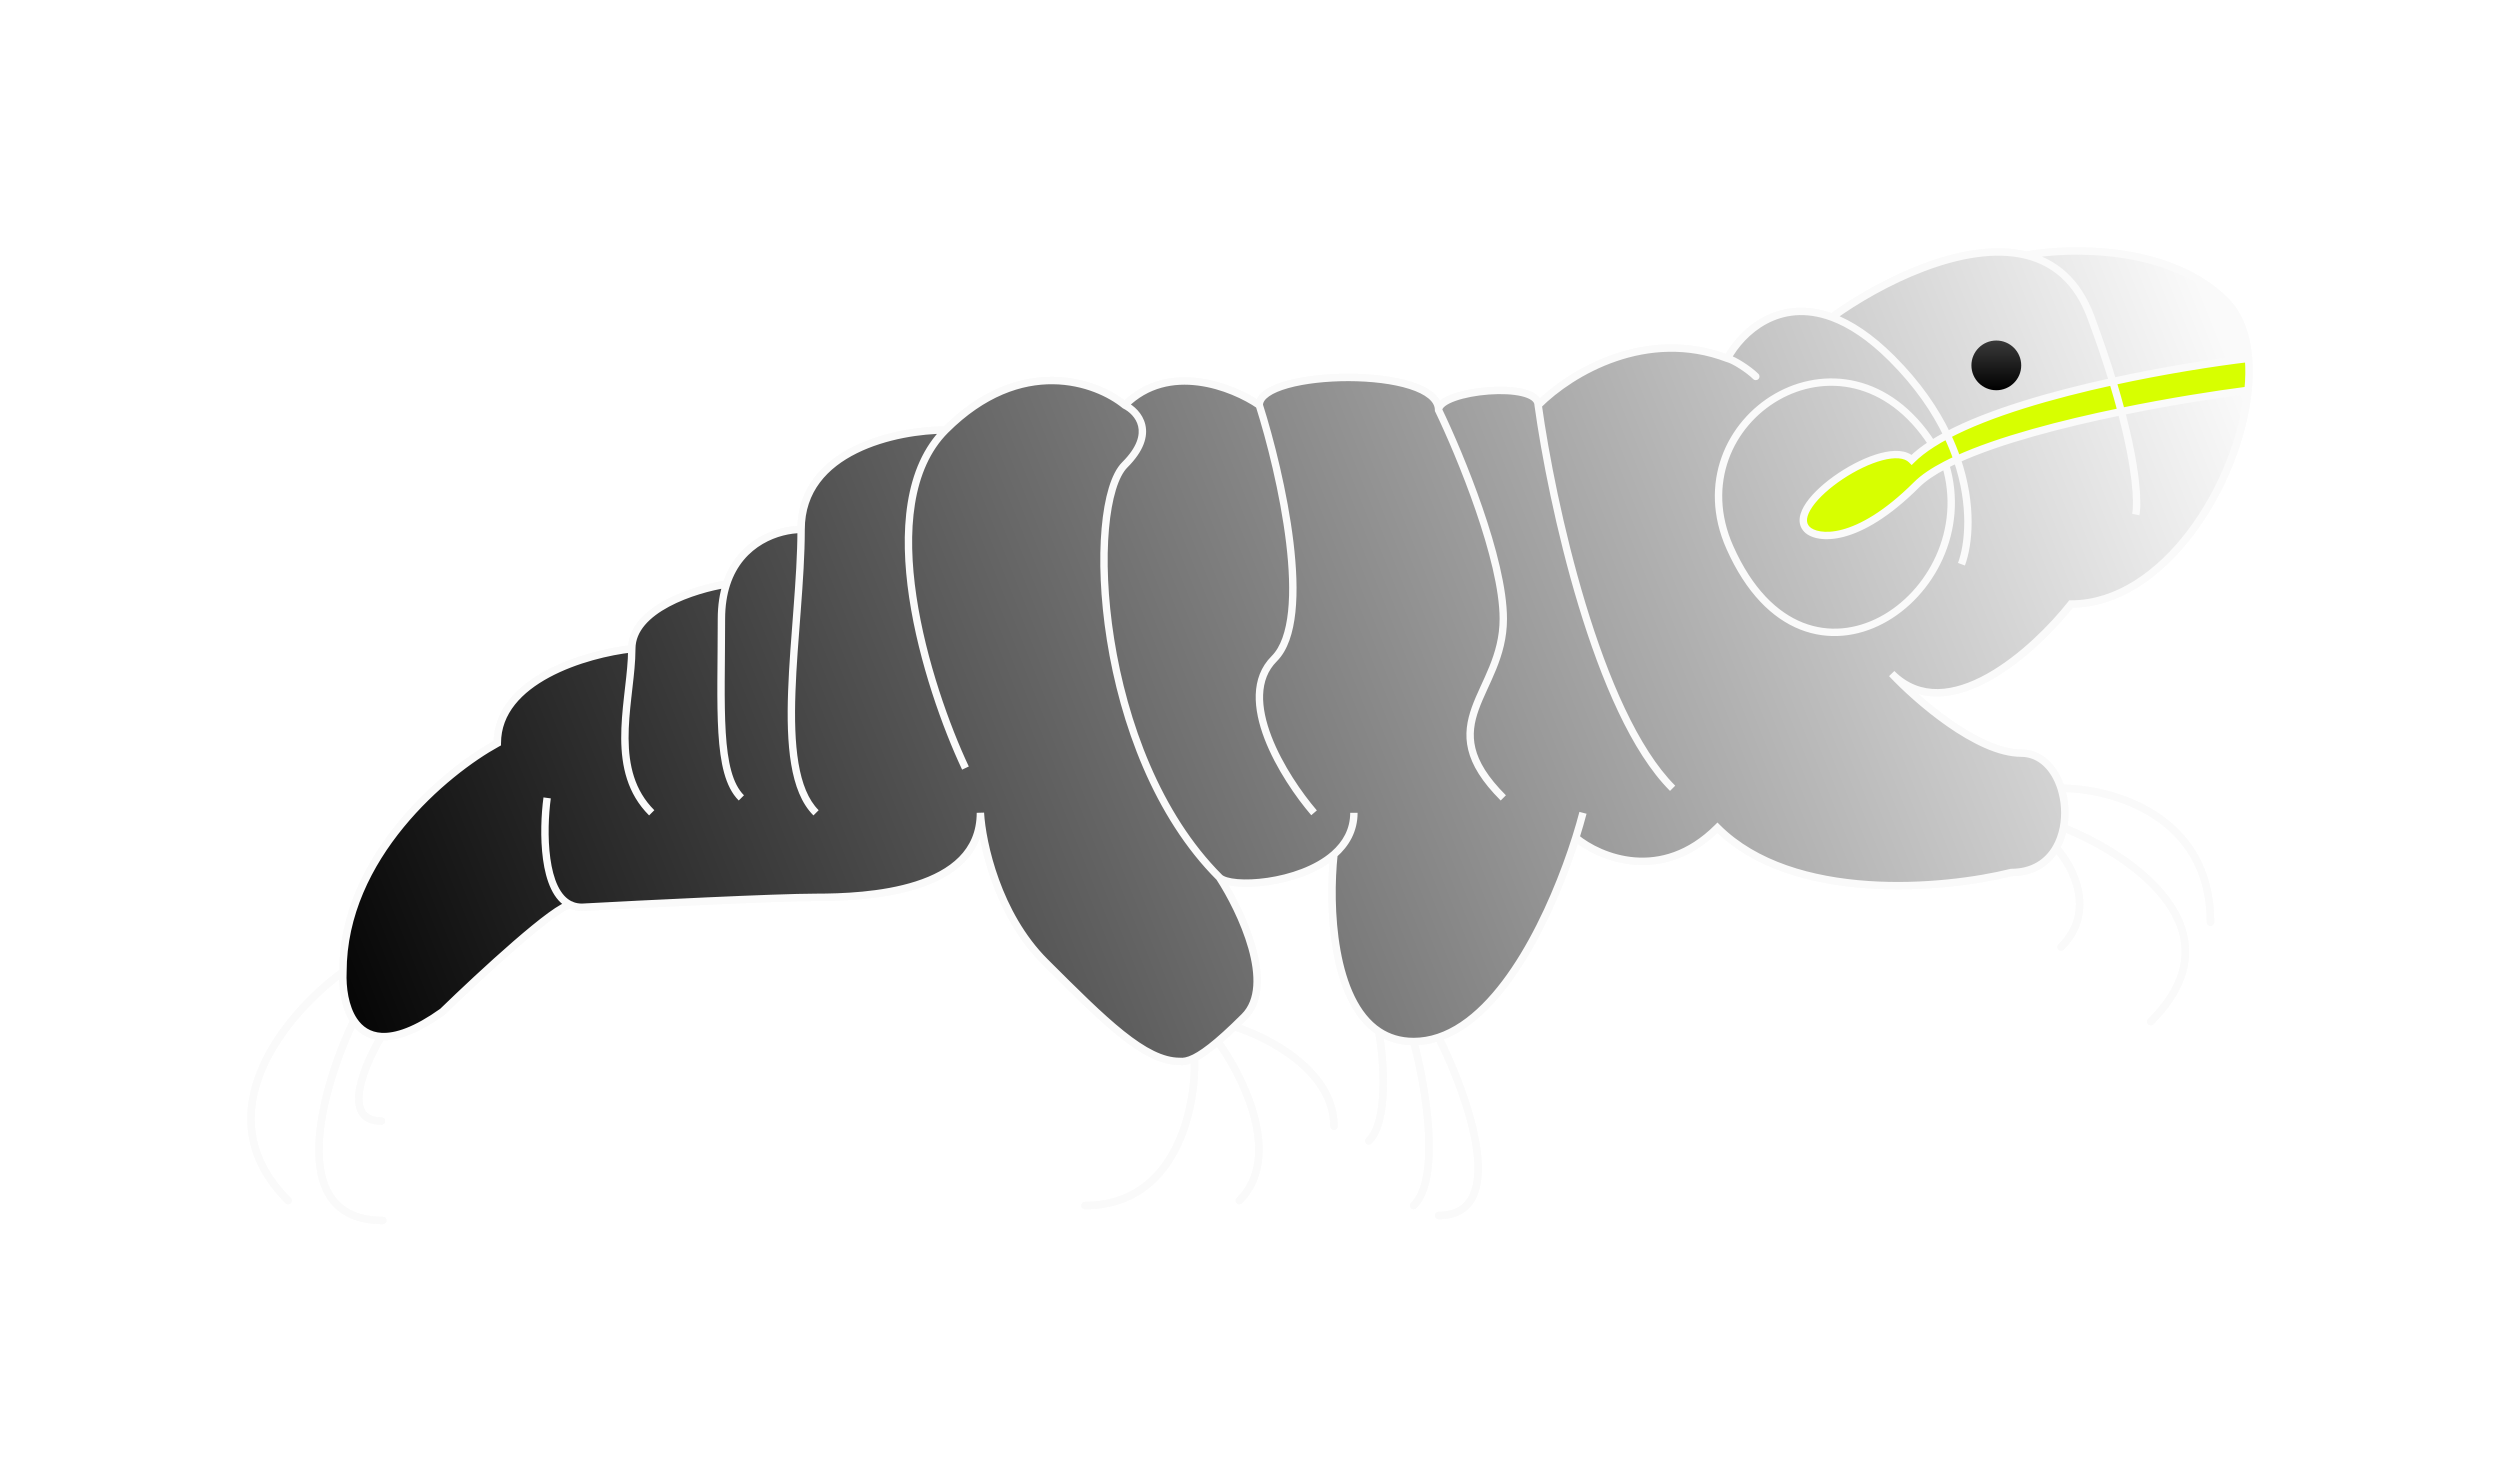 <svg width="1016" height="598" viewBox="0 0 1016 598" fill="none" xmlns="http://www.w3.org/2000/svg">
<g filter="url(#filter0_bf_172_142)">
<path d="M778.925 196.982C781.723 194.189 785.745 191.502 790.691 188.934C792.168 188.167 793.728 187.411 795.362 186.666C794.267 183.463 792.938 180.173 791.339 176.822C789.144 177.985 787.086 179.176 785.182 180.397C781.94 182.475 779.148 184.636 776.901 186.88C772.377 182.364 761.381 185.52 751.508 191.294C755.815 198.615 758.62 205.495 760.29 211.835C765.787 208.631 772.03 203.865 778.925 196.982Z" fill="#D7FF00"/>
<path fill-rule="evenodd" clip-rule="evenodd" d="M702.017 145.655C669.311 133.217 638.738 151.051 625.109 164.657C625.109 154.554 584.631 158.595 584.631 166.676C584.631 148.493 511.771 150.111 511.771 164.657C500.977 157.249 474.936 146.878 457.126 164.657C445.657 155.228 415.028 144.048 384.265 174.758C364.701 174.758 325.573 182.839 325.573 215.166C316.799 215.166 300.896 219.971 295.248 237.39C282.419 239.41 256.761 247.492 256.761 263.655C238.545 265.675 202.115 276.181 202.115 302.042C181.201 313.491 139.374 348.107 139.374 394.98C139.098 401.336 140.138 409.278 143.81 414.761C146.25 418.404 149.852 420.962 155.002 421.246C160.991 421.575 169.072 418.831 179.853 411.144C195.372 396.067 226.511 367.282 231.919 367.766C232.101 367.848 232.286 367.925 232.474 367.997C233.694 368.464 235.04 368.715 236.522 368.715C261.483 367.368 315.453 364.675 331.644 364.675C351.883 364.675 398.433 362.654 398.433 330.328C399.108 342.45 405.314 371.544 424.744 390.94C449.03 415.184 465.221 431.347 479.389 431.347C480.954 431.51 482.822 431.245 485.46 429.924C487.851 428.727 490.874 426.663 494.878 423.266C496.854 421.589 499.069 419.587 501.565 417.205C502.865 415.964 504.241 414.62 505.699 413.164C518.652 400.233 504.35 370.062 495.579 356.593C500.089 361.095 528.043 359.578 542.129 347.242C539.894 368.236 541.362 406.623 560.344 419.175C564.275 421.774 568.956 423.266 574.512 423.266C577.987 423.266 581.362 422.676 584.631 421.583C611.526 412.588 631.232 369.515 640.401 340.43C650.145 348.511 675.302 359.017 697.969 336.389C728.732 367.099 790.394 361.307 817.379 354.573C826.26 354.573 832.196 350.423 835.594 344.551C837.026 342.076 838.007 339.295 838.567 336.389C839.588 331.092 839.211 325.383 837.618 320.363C835.073 312.342 829.425 306.083 821.427 306.083C803.616 306.083 778.925 284.532 768.805 273.757C791.473 296.385 826.824 264.328 841.666 245.471C879.396 245.471 909.842 196.652 913.608 158.595C914.053 154.098 914.125 149.752 913.793 145.655C913.016 136.064 910.024 127.835 904.406 122.226C881.739 99.598 840.991 100.458 823.45 103.716C798.108 97.438 763.64 115.084 744.519 128.909C722.872 120.93 707.854 134.898 702.017 145.655ZM734.399 215.166C737.298 218.059 746.423 219.917 760.29 211.835C765.787 208.631 772.03 203.865 778.925 196.982C781.723 194.189 785.745 191.502 790.691 188.934C792.168 188.167 793.728 187.411 795.362 186.666C812.507 178.846 837.84 172.238 862.105 167.251C861.1 163.445 859.946 159.378 858.628 155.044C834.011 160.415 808.515 167.726 791.339 176.822C789.144 177.985 787.086 179.176 785.182 180.397C781.94 182.475 779.148 184.636 776.901 186.88C772.377 182.364 761.381 185.52 751.508 191.294C739.297 198.435 728.804 209.58 734.399 215.166Z" fill="url(#paint0_linear_172_142)"/>
<path d="M791.339 176.822C792.938 180.173 794.267 183.463 795.362 186.666C812.507 178.846 837.84 172.238 862.105 167.251C861.1 163.445 859.946 159.378 858.628 155.044C834.011 160.415 808.515 167.726 791.339 176.822Z" fill="#D7FF00"/>
<path d="M625.109 164.657H623.609V164.76L623.623 164.862L625.109 164.657ZM730.351 164.657L729.292 165.719L729.292 165.719L730.351 164.657ZM702.017 145.655L701.484 147.057L701.484 147.057L702.017 145.655ZM768.805 145.655L767.746 146.716L768.805 145.655ZM744.519 128.909L744 130.316L744.519 128.909ZM849.761 128.909L848.355 129.43L849.761 128.909ZM823.45 103.716L823.09 105.172L823.45 103.716ZM904.406 122.226L905.466 121.165L904.406 122.226ZM841.666 245.471V243.971H840.937L840.487 244.544L841.666 245.471ZM768.805 273.757L769.865 272.695L767.712 274.784L768.805 273.757ZM817.379 354.573V353.073H817.194L817.016 353.117L817.379 354.573ZM837.618 320.363L836.188 320.817L837.618 320.363ZM896.835 374.777C896.835 375.605 897.506 376.277 898.335 376.277C899.163 376.277 899.835 375.605 899.835 374.777H896.835ZM838.567 336.389L837.094 336.105L837.094 336.105L838.567 336.389ZM872.988 414.123C872.402 414.708 872.401 415.658 872.986 416.244C873.571 416.83 874.521 416.831 875.108 416.246L872.988 414.123ZM835.594 344.551L834.296 343.8L834.296 343.8L835.594 344.551ZM836.558 383.817C835.972 384.402 835.971 385.352 836.556 385.938C837.141 386.525 838.091 386.525 838.677 385.94L836.558 383.817ZM697.969 336.389L699.029 335.328L697.969 334.27L696.909 335.328L697.969 336.389ZM584.631 166.676H583.131V167.019L583.28 167.328L584.631 166.676ZM457.126 164.657L456.173 165.816L456.304 165.923L456.456 165.999L457.126 164.657ZM457.126 188.901L458.186 189.962L457.126 188.901ZM295.248 237.39L296.675 237.853L296.675 237.853L295.248 237.39ZM256.643 267.696L258.14 267.777L256.643 267.696ZM202.115 302.042L202.835 303.358L203.615 302.931V302.042H202.115ZM139.374 394.98L140.873 395.046L140.874 395.013V394.98H139.374ZM116.052 488.98C116.638 489.565 117.588 489.564 118.173 488.978C118.758 488.392 118.758 487.442 118.171 486.857L116.052 488.98ZM179.853 411.144L180.723 412.365L180.816 412.299L180.898 412.219L179.853 411.144ZM143.81 414.761L145.057 413.926L145.057 413.926L143.81 414.761ZM155.566 497.5C156.394 497.5 157.066 496.828 157.066 496C157.066 495.172 156.394 494.5 155.566 494.5V497.5ZM155.002 421.246L155.085 419.748L155.002 421.246ZM155.002 457.092C155.83 457.092 156.502 456.421 156.502 455.592C156.502 454.764 155.83 454.092 155.002 454.092V457.092ZM236.522 368.715V370.215H236.562L236.602 370.213L236.522 368.715ZM398.433 330.328L399.931 330.245L396.933 330.328H398.433ZM424.744 390.94L423.684 392.001L423.684 392.001L424.744 390.94ZM479.389 431.347L479.544 429.856L479.466 429.847H479.389V431.347ZM505.699 413.164L506.759 414.226L506.759 414.226L505.699 413.164ZM440.935 488.439C440.106 488.439 439.435 489.11 439.435 489.939C439.435 490.767 440.106 491.439 440.935 491.439V488.439ZM502.616 486.857C502.029 487.442 502.028 488.392 502.614 488.978C503.199 489.564 504.149 489.565 504.735 488.98L502.616 486.857ZM540.629 457.699C540.629 458.527 541.301 459.199 542.129 459.199C542.958 459.199 543.629 458.527 543.629 457.699H540.629ZM584.631 492.48C583.803 492.48 583.131 493.151 583.131 493.98C583.131 494.808 583.803 495.48 584.631 495.48V492.48ZM573.452 488.877C572.866 489.463 572.865 490.412 573.45 490.999C574.035 491.585 574.985 491.586 575.571 491L573.452 488.877ZM560.344 419.175L561.172 417.924L560.344 419.175ZM555.237 462.612C554.651 463.197 554.65 464.147 555.235 464.733C555.82 465.32 556.77 465.321 557.356 464.735L555.237 462.612ZM776.901 186.88L775.841 187.942L776.901 189L777.961 187.942L776.901 186.88ZM778.925 196.982L779.984 198.044L779.984 198.044L778.925 196.982ZM734.399 215.166L733.339 216.227L734.399 215.166ZM703.019 222.5L701.648 223.11L701.648 223.11L703.019 222.5ZM626.169 165.719C639.6 152.311 669.571 134.921 701.484 147.057L702.55 144.253C669.052 131.514 637.876 149.792 624.049 163.595L626.169 165.719ZM701.484 147.057C710.653 150.543 720.039 156.482 729.292 165.719L731.411 163.595C721.89 154.091 712.153 147.904 702.55 144.253L701.484 147.057ZM703.335 146.37C706.143 141.196 711.164 135.253 718.046 131.579C724.876 127.931 733.597 126.482 744 130.316L745.037 127.501C733.793 123.357 724.182 124.901 716.633 128.932C709.134 132.936 703.728 139.357 700.699 144.939L703.335 146.37ZM744 130.316C751.11 132.937 759.061 138.047 767.746 146.716L769.865 144.593C760.959 135.702 752.652 130.308 745.037 127.501L744 130.316ZM745.397 130.124C754.872 123.274 768.153 115.477 782.182 110.177C796.247 104.864 810.854 102.141 823.09 105.172L823.811 102.26C810.704 99.013 795.407 101.974 781.122 107.371C766.8 112.781 753.287 120.719 743.64 127.693L745.397 130.124ZM823.09 105.172C833.898 107.85 843.02 115.055 848.355 129.43L851.167 128.387C845.506 113.132 835.635 105.189 823.811 102.26L823.09 105.172ZM823.724 105.191C832.35 103.589 846.756 102.568 861.79 104.748C876.839 106.931 892.332 112.292 903.346 123.288L905.466 121.165C893.813 109.532 877.598 104.009 862.221 101.779C846.83 99.547 832.092 100.585 823.177 102.241L823.724 105.191ZM840.487 244.544C833.136 253.884 820.731 266.449 807.44 273.861C800.798 277.565 794.037 279.924 787.639 280.036C781.297 280.147 775.234 278.055 769.865 272.695L767.746 274.819C773.711 280.773 780.567 283.16 787.692 283.035C794.761 282.911 802.016 280.32 808.901 276.481C822.662 268.808 835.353 255.916 842.844 246.399L840.487 244.544ZM767.712 274.784C772.83 280.233 781.61 288.387 791.374 295.192C801.068 301.947 812.025 307.583 821.427 307.583V304.583C813.018 304.583 802.724 299.444 793.09 292.73C783.525 286.065 774.9 278.056 769.899 272.73L767.712 274.784ZM821.427 307.583C828.493 307.583 833.741 313.105 836.188 320.817L839.047 319.909C836.404 311.58 830.357 304.583 821.427 304.583V307.583ZM837.621 321.863C847.531 321.841 862.406 324.489 874.753 332.448C887.018 340.355 896.835 353.517 896.835 374.777H899.835C899.835 352.396 889.412 338.328 876.378 329.927C863.427 321.578 847.944 318.84 837.614 318.863L837.621 321.863ZM836.188 320.817C837.707 325.603 838.067 331.059 837.094 336.105L840.04 336.673C841.11 331.125 840.714 325.162 839.047 319.909L836.188 320.817ZM838.017 337.785C851.578 343.128 869.455 353.401 879.319 366.777C884.228 373.434 887.088 380.768 886.563 388.604C886.038 396.434 882.117 405.009 872.988 414.123L875.108 416.246C884.598 406.772 888.97 397.551 889.556 388.805C890.142 380.065 886.931 372.044 881.733 364.997C871.383 350.962 852.9 340.425 839.117 334.994L838.017 337.785ZM837.094 336.105C836.562 338.868 835.633 341.488 834.296 343.8L836.892 345.303C838.419 342.664 839.453 339.721 840.04 336.673L837.094 336.105ZM834.296 343.8C831.157 349.223 825.707 353.073 817.379 353.073V356.073C826.812 356.073 833.235 351.622 836.892 345.303L834.296 343.8ZM834.487 345.563C837.725 349.106 841.712 355.314 843.13 362.325C844.531 369.257 843.431 376.956 836.558 383.817L838.677 385.94C846.376 378.255 847.637 369.48 846.07 361.731C844.52 354.06 840.209 347.378 836.701 343.539L834.487 345.563ZM817.016 353.117C803.651 356.453 781.647 359.563 759.193 358.026C736.703 356.487 714.034 350.306 699.029 335.328L696.909 337.451C712.668 353.182 736.21 359.46 758.988 361.019C781.802 362.58 804.122 359.427 817.742 356.028L817.016 353.117ZM623.623 164.862C626.33 184.479 632.316 215.806 641.484 246.093C650.627 276.298 663.023 305.78 678.694 321.425L680.814 319.301C665.722 304.236 653.495 275.418 644.355 245.224C635.24 215.112 629.285 183.941 626.595 164.452L623.623 164.862ZM626.609 164.657C626.609 162.81 625.655 161.363 624.277 160.317C622.937 159.299 621.13 158.597 619.136 158.116C615.132 157.149 609.9 156.967 604.758 157.352C599.608 157.737 594.408 158.703 590.451 160.118C588.48 160.823 586.732 161.669 585.447 162.672C584.186 163.657 583.131 164.991 583.131 166.676H586.131C586.131 166.341 586.341 165.781 587.294 165.037C588.222 164.312 589.636 163.596 591.461 162.943C595.094 161.643 600.013 160.715 604.982 160.343C609.959 159.971 614.847 160.167 618.433 161.032C620.233 161.466 621.589 162.043 622.463 162.706C623.299 163.341 623.609 163.978 623.609 164.657H626.609ZM583.28 167.328C587.643 176.374 594.197 191.472 599.657 207.321C605.133 223.216 609.442 239.68 609.442 251.533H612.442C612.442 239.142 607.98 222.27 602.494 206.343C596.991 190.37 590.389 175.162 585.982 166.025L583.28 167.328ZM609.442 251.533C609.442 258.847 607.613 265.087 605.282 270.859C604.112 273.756 602.825 276.511 601.573 279.25C600.328 281.972 599.118 284.676 598.145 287.394C596.192 292.854 595.16 298.473 596.677 304.732C598.187 310.965 602.178 317.638 609.882 325.328L612.002 323.205C604.526 315.743 600.928 309.536 599.592 304.025C598.263 298.54 599.128 293.552 600.97 288.405C601.895 285.82 603.056 283.22 604.301 280.497C605.539 277.79 606.862 274.958 608.063 271.983C610.475 266.012 612.442 259.372 612.442 251.533H609.442ZM586.131 166.676C586.131 163.835 584.688 161.484 582.463 159.622C580.262 157.78 577.211 156.334 573.702 155.215C566.673 152.973 557.398 151.918 548.205 151.893C539.007 151.868 529.754 152.873 522.751 154.835C519.26 155.812 516.23 157.054 514.039 158.595C511.861 160.126 510.271 162.137 510.271 164.657H513.271C513.271 163.541 513.958 162.319 515.765 161.049C517.559 159.787 520.221 158.659 523.56 157.723C530.218 155.858 539.18 154.868 548.197 154.893C557.219 154.918 566.159 155.959 572.791 158.073C576.113 159.132 578.754 160.43 580.538 161.922C582.298 163.396 583.131 164.972 583.131 166.676H586.131ZM510.341 165.111C514.707 178.856 520.247 200.48 522.678 220.649C523.894 230.737 524.325 240.399 523.466 248.502C522.602 256.659 520.46 262.964 516.783 266.634L518.903 268.757C523.321 264.346 525.564 257.182 526.45 248.818C527.341 240.401 526.886 230.49 525.657 220.29C523.197 199.883 517.605 178.07 513.201 164.203L510.341 165.111ZM516.783 266.634C508.013 275.389 509.316 288.325 513.912 300.307C518.547 312.387 526.753 324.151 532.896 331.305L535.172 329.351C529.172 322.362 521.187 310.892 516.713 299.232C512.202 287.474 511.481 276.166 518.903 268.757L516.783 266.634ZM512.62 163.42C507.07 159.611 497.639 155.057 487.271 153.724C476.863 152.386 465.387 154.291 456.066 163.595L458.186 165.719C466.675 157.244 477.125 155.444 486.888 156.699C496.691 157.96 505.678 162.295 510.922 165.894L512.62 163.42ZM456.456 165.999C458.906 167.222 461.734 169.748 462.545 173.276C463.333 176.7 462.33 181.586 456.066 187.839L458.186 189.962C464.875 183.284 466.571 177.396 465.469 172.604C464.391 167.916 460.743 164.786 457.796 163.315L456.456 165.999ZM456.066 187.839C453.786 190.115 451.988 193.737 450.619 198.239C449.24 202.774 448.254 208.351 447.694 214.686C446.575 227.36 447.153 243.206 449.825 260.101C455.164 293.855 468.909 332.088 494.519 357.655L496.639 355.531C471.652 330.588 458.075 293.057 452.789 259.632C450.148 242.939 449.588 227.342 450.683 214.95C451.23 208.753 452.188 203.392 453.49 199.111C454.801 194.798 456.418 191.727 458.186 189.962L456.066 187.839ZM458.079 163.498C452.105 158.588 441.256 153.294 427.947 153.155C414.579 153.016 398.851 158.078 383.205 173.696L385.325 175.819C400.442 160.728 415.41 156.025 427.915 156.155C440.478 156.286 450.678 161.298 456.173 165.816L458.079 163.498ZM383.205 173.696C367.276 189.598 365.535 216.367 369.474 242.813C373.431 269.377 383.2 296.188 391.003 312.783L393.718 311.506C386.005 295.101 376.345 268.574 372.442 242.371C368.521 216.052 370.491 190.627 385.325 175.819L383.205 173.696ZM384.265 173.258C374.331 173.258 359.412 175.301 346.916 181.495C334.376 187.712 324.073 198.241 324.073 215.166H327.073C327.073 199.764 336.334 190.089 348.248 184.183C360.208 178.255 374.635 176.258 384.265 176.258V173.258ZM324.073 215.166C324.073 225.204 323.318 236.264 322.464 247.536C321.612 258.788 320.659 270.256 320.279 281.028C319.898 291.795 320.084 301.952 321.532 310.593C322.976 319.209 325.706 326.52 330.584 331.389L332.704 329.266C328.474 325.044 325.893 318.465 324.49 310.097C323.092 301.754 322.898 291.834 323.277 281.134C323.655 270.439 324.6 259.051 325.455 247.763C326.309 236.496 327.073 225.331 327.073 215.166H324.073ZM291.69 251.533C291.69 269.638 291.183 285.406 291.946 297.841C292.328 304.074 293.032 309.559 294.306 314.155C295.579 318.75 297.447 322.555 300.226 325.328L302.345 323.205C300.064 320.928 298.39 317.661 297.197 313.354C296.004 309.048 295.317 303.799 294.94 297.657C294.185 285.343 294.69 269.795 294.69 251.533H291.69ZM325.572 213.666C316.412 213.666 299.74 218.672 293.821 236.927L296.675 237.853C302.052 221.27 317.187 216.666 325.573 216.666L325.572 213.666ZM293.821 236.927C292.466 241.105 291.69 245.946 291.69 251.533H294.69C294.69 246.225 295.427 241.701 296.675 237.853L293.821 236.927ZM295.015 235.908C288.489 236.936 278.694 239.501 270.485 243.897C262.365 248.245 255.261 254.69 255.261 263.655H258.261C258.261 256.457 263.985 250.78 271.901 246.541C279.729 242.35 289.178 239.864 295.481 238.872L295.015 235.908ZM255.261 263.655C255.261 264.937 255.219 266.258 255.145 267.614L258.14 267.777C258.217 266.378 258.261 265.002 258.261 263.655H255.261ZM255.145 267.614C254.878 272.508 254.201 277.768 253.585 283.278C252.973 288.758 252.428 294.448 252.459 300.07C252.519 311.324 254.887 322.495 263.796 331.389L265.916 329.266C257.796 321.16 255.517 310.915 255.459 300.054C255.429 294.618 255.957 289.075 256.567 283.611C257.174 278.178 257.868 272.783 258.14 267.777L255.145 267.614ZM256.595 262.164C247.359 263.189 233.499 266.359 221.898 272.587C210.328 278.798 200.615 288.285 200.615 302.042H203.615C203.615 289.939 212.117 281.243 223.317 275.23C234.485 269.235 247.947 266.142 256.926 265.146L256.595 262.164ZM201.395 300.727C190.786 306.534 174.946 318.169 161.742 334.276C148.535 350.386 137.874 371.084 137.874 394.98H140.874C140.874 372.003 151.127 351.957 164.062 336.178C177 320.397 192.53 308.999 202.835 303.358L201.395 300.727ZM138.493 393.767C127.232 401.942 112.538 416.481 105.159 433.582C101.461 442.154 99.576 451.427 100.947 460.884C102.321 470.357 106.945 479.889 116.052 488.98L118.171 486.857C109.468 478.169 105.187 469.214 103.916 460.453C102.644 451.675 104.377 442.968 107.914 434.77C115.006 418.333 129.253 404.182 140.256 396.194L138.493 393.767ZM137.876 394.915C137.593 401.406 138.634 409.727 142.564 415.596L145.057 413.926C141.643 408.829 140.602 401.266 140.873 395.046L137.876 394.915ZM142.457 414.114C135.947 427.731 128.666 448.261 128.154 465.491C127.899 474.103 129.327 482.111 133.62 487.998C137.974 493.97 145.081 497.5 155.566 497.5V494.5C145.812 494.5 139.711 491.26 136.044 486.231C132.315 481.117 130.906 473.893 131.153 465.58C131.646 448.96 138.727 428.871 145.164 415.408L142.457 414.114ZM142.564 415.596C145.227 419.572 149.233 422.43 154.92 422.743L155.085 419.748C150.472 419.494 147.274 417.237 145.057 413.926L142.564 415.596ZM154.92 422.743C161.413 423.101 169.84 420.125 180.723 412.365L178.982 409.922C168.304 417.536 160.568 420.05 155.085 419.748L154.92 422.743ZM153.719 420.468C150.216 426.251 145.942 435.029 144.682 442.461C144.056 446.153 144.122 449.798 145.702 452.577C147.364 455.501 150.47 457.092 155.002 457.092V454.092C151.213 454.092 149.292 452.821 148.31 451.094C147.246 449.222 147.052 446.426 147.64 442.963C148.806 436.084 152.853 427.688 156.285 422.023L153.719 420.468ZM231.937 369.398C233.339 369.934 234.867 370.215 236.522 370.215V367.215C235.213 367.215 234.05 366.994 233.01 366.596L231.937 369.398ZM236.602 370.213C261.585 368.865 315.504 366.175 331.644 366.175V363.175C315.402 363.175 261.38 365.872 236.441 367.218L236.602 370.213ZM331.644 366.175C341.777 366.175 358.679 365.675 373.087 361.052C380.297 358.738 386.998 355.357 391.91 350.387C396.86 345.378 399.933 338.815 399.933 330.328H396.933C396.933 338.004 394.187 343.815 389.777 348.278C385.328 352.778 379.126 355.963 372.17 358.195C358.243 362.664 341.751 363.175 331.644 363.175V366.175ZM396.935 330.411C397.621 342.731 403.893 372.244 423.684 392.001L425.803 389.878C406.736 370.843 400.594 342.169 399.931 330.245L396.935 330.411ZM423.684 392.001C435.805 404.101 445.991 414.272 454.925 421.407C463.821 428.512 471.76 432.847 479.389 432.847V429.847C472.85 429.847 465.61 426.101 456.797 419.063C448.022 412.056 437.969 402.023 425.803 389.878L423.684 392.001ZM494.322 357.411C498.652 364.061 504.342 374.832 507.342 385.487C508.841 390.814 509.647 396.035 509.32 400.658C508.994 405.267 507.552 409.195 504.64 412.102L506.759 414.226C510.323 410.668 511.951 405.975 512.312 400.87C512.672 395.778 511.782 390.19 510.229 384.674C507.124 373.644 501.277 362.594 496.836 355.775L494.322 357.411ZM484.789 428.582C482.348 429.804 480.767 429.983 479.544 429.856L479.234 432.839C481.141 433.038 483.295 432.685 486.132 431.265L484.789 428.582ZM483.961 429.974C484.293 439.804 482.492 454.529 476.087 466.736C469.725 478.862 458.877 488.439 440.935 488.439V491.439C460.232 491.439 471.985 481.011 478.744 468.13C485.46 455.331 487.303 440.049 486.959 429.873L483.961 429.974ZM493.908 422.122C489.948 425.482 487.028 427.461 484.789 428.582L486.132 431.265C488.673 429.992 491.8 427.845 495.849 424.41L493.908 422.122ZM493.668 424.152C498.766 431.117 505.314 442.663 508.385 454.602C511.465 466.574 510.962 478.525 502.616 486.857L504.735 488.98C514.199 479.532 514.474 466.229 511.291 453.855C508.099 441.448 501.343 429.558 496.088 422.38L493.668 424.152ZM504.64 412.102C503.189 413.551 501.821 414.887 500.529 416.12L502.601 418.29C503.91 417.04 505.294 415.688 506.759 414.226L504.64 412.102ZM500.529 416.12C498.05 418.487 495.857 420.468 493.908 422.122L495.849 424.41C497.851 422.71 500.089 420.688 502.601 418.29L500.529 416.12ZM501.13 418.64C507.749 420.646 517.708 425.052 525.978 431.698C534.261 438.354 540.629 447.068 540.629 457.699H543.629C543.629 445.77 536.477 436.286 527.857 429.359C519.226 422.423 508.902 417.861 502 415.769L501.13 418.64ZM494.519 357.655C495.341 358.475 496.55 359.034 497.867 359.427C499.218 359.83 500.842 360.106 502.646 360.26C506.257 360.57 510.732 360.408 515.48 359.716C524.935 358.337 535.769 354.807 543.118 348.371L541.141 346.114C534.404 352.014 524.217 355.41 515.047 356.747C510.481 357.413 506.241 357.558 502.902 357.271C501.231 357.128 499.822 356.88 498.725 356.552C497.596 356.215 496.945 355.837 496.639 355.531L494.519 357.655ZM543.118 348.371C548.253 343.873 551.724 337.914 551.724 330.328H548.724C548.724 336.881 545.765 342.065 541.141 346.114L543.118 348.371ZM641.873 329.949C641.072 333.013 640.102 336.387 638.97 339.979L641.831 340.881C642.977 337.245 643.961 333.823 644.775 330.707L641.873 329.949ZM639.443 341.584C644.515 345.79 653.525 350.585 664.222 351.421C674.989 352.263 687.378 349.082 699.029 337.451L696.909 335.328C685.893 346.325 674.37 349.205 664.456 348.43C654.471 347.65 646.031 343.151 641.358 339.275L639.443 341.584ZM638.97 339.979C634.409 354.447 627.234 372.367 617.881 387.762C608.491 403.217 597.077 415.839 584.155 420.16L585.107 423.005C599.079 418.333 610.966 404.92 620.445 389.319C629.961 373.657 637.223 355.498 641.831 340.881L638.97 339.979ZM584.155 420.16C581.029 421.206 577.814 421.766 574.512 421.766V424.766C578.16 424.766 581.695 424.146 585.107 423.005L584.155 420.16ZM583.291 422.257C589.332 434.263 596.537 452.193 598.628 467.04C599.678 474.492 599.402 480.921 597.277 485.421C596.231 487.637 594.742 489.374 592.73 490.569C590.71 491.769 588.067 492.48 584.631 492.48V495.48C588.481 495.48 591.682 494.682 594.263 493.148C596.852 491.61 598.722 489.387 599.99 486.702C602.495 481.398 602.674 474.252 601.599 466.622C599.441 451.304 592.073 433.035 585.971 420.909L583.291 422.257ZM573.063 423.657C575.406 432.343 578.217 446.081 579.036 459.021C579.445 465.492 579.352 471.706 578.477 476.964C577.597 482.258 575.958 486.376 573.452 488.877L575.571 491C578.732 487.845 580.517 482.988 581.437 477.456C582.363 471.889 582.447 465.425 582.03 458.831C581.195 445.64 578.339 431.699 575.96 422.875L573.063 423.657ZM540.638 347.083C539.509 357.684 539.312 372.676 541.804 386.638C544.28 400.517 549.486 413.793 559.517 420.426L561.172 417.924C552.221 412.005 547.201 399.812 544.757 386.111C542.327 372.493 542.514 357.795 543.621 347.401L540.638 347.083ZM559.517 420.426C563.7 423.193 568.671 424.766 574.512 424.766V421.766C569.242 421.766 564.85 420.356 561.172 417.924L559.517 420.426ZM558.867 419.436C559.866 425.094 560.865 434.094 560.616 442.65C560.491 446.928 560.055 451.046 559.174 454.559C558.286 458.097 556.984 460.868 555.237 462.612L557.356 464.735C559.657 462.439 561.137 459.061 562.084 455.289C563.037 451.492 563.486 447.14 563.615 442.737C563.871 433.931 562.847 424.722 561.822 418.914L558.867 419.436ZM903.346 123.288C908.628 128.56 911.539 136.401 912.298 145.776L915.288 145.533C914.494 135.727 911.42 127.109 905.466 121.165L903.346 123.288ZM912.298 145.776C912.622 149.772 912.553 154.028 912.115 158.447L915.101 158.742C915.553 154.169 915.629 149.732 915.288 145.533L912.298 145.776ZM912.115 158.447C910.261 177.185 901.819 198.645 889.176 215.401C876.514 232.182 859.86 243.971 841.666 243.971V246.971C861.201 246.971 878.636 234.351 891.571 217.208C904.525 200.04 913.189 178.062 915.101 158.742L912.115 158.447ZM790 187.603C784.987 190.205 780.815 192.975 777.865 195.921L779.984 198.044C782.63 195.402 786.503 192.798 791.382 190.265L790 187.603ZM789.255 189.368C797.041 215.147 783.361 240.459 763.932 250.728C754.256 255.842 743.233 257.183 732.759 253.064C722.28 248.942 712.122 239.263 704.389 221.89L701.648 223.11C709.606 240.987 720.255 251.37 731.661 255.856C743.072 260.344 755.011 258.837 765.334 253.38C785.904 242.508 800.369 215.787 792.127 188.5L789.255 189.368ZM784.372 179.134C781.066 181.253 778.184 183.48 775.841 185.819L777.961 187.942C780.113 185.793 782.814 183.696 785.991 181.66L784.372 179.134ZM704.389 221.89C693.161 196.664 704.44 173.178 722.832 162.617C732.026 157.338 742.965 155.314 753.735 157.91C764.489 160.503 775.211 167.734 783.922 181.211L786.441 179.583C777.372 165.55 766.04 157.79 754.438 154.994C742.852 152.201 731.132 154.392 721.338 160.016C701.753 171.261 689.731 196.336 701.648 223.11L704.389 221.89ZM233.01 366.596C232.85 366.535 232.692 366.469 232.536 366.399L231.303 369.134C231.511 369.227 231.723 369.316 231.938 369.398L233.01 366.596ZM232.053 366.272C231.396 366.213 230.716 366.38 230.112 366.594C229.479 366.819 228.782 367.151 228.043 367.558C226.562 368.373 224.783 369.559 222.8 371.008C218.827 373.911 213.906 377.967 208.695 382.486C198.266 391.531 186.579 402.518 178.807 410.068L180.898 412.219C188.645 404.693 200.288 393.748 210.66 384.753C215.85 380.252 220.697 376.26 224.57 373.431C226.509 372.013 228.171 370.912 229.489 370.187C230.149 369.824 230.691 369.572 231.116 369.421C231.327 369.346 231.491 369.303 231.614 369.28C231.739 369.256 231.79 369.261 231.786 369.26L232.053 366.272ZM761.74 211.453C760.033 204.971 757.172 197.964 752.801 190.533L750.215 192.054C754.458 199.266 757.207 206.02 758.839 212.217L761.74 211.453ZM752.265 192.588C757.114 189.753 762.176 187.599 766.516 186.697C770.959 185.772 774.148 186.251 775.841 187.942L777.961 185.819C775.13 182.993 770.558 182.792 765.905 183.76C761.147 184.749 755.775 187.061 750.751 189.999L752.265 192.588ZM785.991 181.66C787.855 180.465 789.878 179.294 792.041 178.148L790.637 175.497C788.411 176.676 786.316 177.888 784.372 179.134L785.991 181.66ZM789.985 177.468C791.559 180.767 792.866 184.002 793.942 187.151L796.781 186.181C795.668 182.923 794.317 179.58 792.693 176.177L789.985 177.468ZM794.739 185.301C793.085 186.055 791.502 186.823 790 187.603L791.382 190.265C792.834 189.511 794.371 188.766 795.984 188.03L794.739 185.301ZM777.865 195.92C771.043 202.73 764.901 207.411 759.534 210.539L761.045 213.131C766.673 209.851 773.016 205 779.984 198.044L777.865 195.92ZM767.746 146.716C778.161 157.114 785.269 167.58 789.985 177.468L792.693 176.177C787.824 165.968 780.514 155.223 769.865 144.593L767.746 146.716ZM793.942 187.151C800.264 205.651 798.574 221.128 795.734 228.786L798.546 229.829C801.648 221.466 803.305 205.274 796.781 186.181L793.942 187.151ZM759.534 210.539C752.762 214.486 747.25 215.946 743.168 216.117C739.038 216.291 736.508 215.151 735.459 214.104L733.339 216.227C735.189 218.073 738.671 219.309 743.294 219.115C747.967 218.918 753.95 217.266 761.045 213.131L759.534 210.539ZM729.292 165.719C738.585 174.996 745.373 183.825 750.215 192.054L752.801 190.533C747.813 182.055 740.86 173.028 731.411 163.595L729.292 165.719ZM758.839 212.217C763.708 230.712 758.648 244.316 753.481 250.579L755.795 252.488C761.628 245.418 766.834 230.801 761.74 211.453L758.839 212.217ZM231.786 369.26C231.78 369.26 231.732 369.255 231.66 369.225C231.584 369.194 231.496 369.14 231.414 369.059L233.534 366.935C233.088 366.491 232.538 366.315 232.053 366.272L231.786 369.26ZM735.459 214.104C734.473 213.119 734.159 211.912 734.465 210.377C734.787 208.764 735.798 206.842 737.454 204.741C740.752 200.557 746.263 196.099 752.265 192.588L750.751 189.999C744.542 193.63 738.7 198.314 735.098 202.884C733.304 205.161 731.977 207.519 731.524 209.79C731.055 212.138 731.528 214.419 733.339 216.227L735.459 214.104ZM220.868 324.068C219.969 330.777 219.478 340.5 220.679 349.245C221.28 353.617 222.313 357.818 223.978 361.295C225.643 364.772 228 367.644 231.303 369.134L232.536 366.399C230.097 365.299 228.166 363.095 226.684 360C225.202 356.905 224.229 353.038 223.651 348.837C222.498 340.437 222.966 330.999 223.841 324.466L220.868 324.068ZM795.984 188.03C812.967 180.285 838.16 173.703 862.407 168.72L861.803 165.781C837.521 170.772 812.047 177.407 794.739 185.301L795.984 188.03ZM863.555 166.867C862.545 163.044 861.387 158.959 860.063 154.608L857.193 155.481C858.506 159.798 859.654 163.847 860.655 167.634L863.555 166.867ZM858.308 153.579C833.667 158.955 808.003 166.299 790.637 175.497L792.041 178.148C809.027 169.152 834.355 161.875 858.948 156.51L858.308 153.579ZM913.616 144.165C899.571 145.839 879.258 149.008 858.308 153.579L858.948 156.51C879.797 151.961 900.015 148.808 913.971 147.144L913.616 144.165ZM913.417 157.107C900.075 158.816 881.283 161.777 861.803 165.781L862.407 168.72C881.809 164.732 900.526 161.783 913.799 160.082L913.417 157.107ZM848.355 129.43C851.909 139.008 854.82 147.681 857.193 155.481L860.063 154.608C857.672 146.747 854.741 138.017 851.167 128.387L848.355 129.43ZM860.655 167.634C863.769 179.416 865.453 188.648 866.246 195.487C867.043 202.369 866.923 206.724 866.505 208.809L869.447 209.398C869.959 206.841 870.032 202.107 869.226 195.142C868.414 188.134 866.698 178.76 863.555 166.867L860.655 167.634Z" fill="#FAFAFA"/>
<ellipse cx="811.303" cy="148.493" rx="10.12" ry="10.102" fill="url(#paint1_linear_172_142)"/>
</g>
<path fill-rule="evenodd" clip-rule="evenodd" d="M702.017 145.655C669.311 133.217 638.738 151.051 625.109 164.657C625.109 154.554 584.631 158.595 584.631 166.676C584.631 148.493 511.771 150.111 511.771 164.657C500.977 157.249 474.936 146.878 457.126 164.657C445.657 155.228 415.028 144.048 384.265 174.758C364.701 174.758 325.573 182.839 325.573 215.166C316.799 215.166 300.896 219.971 295.248 237.39C282.419 239.41 256.761 247.492 256.761 263.655C238.545 265.675 202.115 276.181 202.115 302.042C181.201 313.491 139.374 348.107 139.374 394.98C139.098 401.336 140.138 409.278 143.81 414.761C146.25 418.404 149.852 420.962 155.002 421.246C160.991 421.575 169.072 418.831 179.853 411.144C195.372 396.067 226.511 367.282 231.919 367.766C232.101 367.848 232.286 367.925 232.474 367.997C233.694 368.464 235.04 368.715 236.522 368.715C261.483 367.368 315.453 364.675 331.644 364.675C351.883 364.675 398.433 362.654 398.433 330.328C399.108 342.45 405.314 371.544 424.744 390.94C449.03 415.184 465.221 431.347 479.389 431.347C480.954 431.51 482.822 431.245 485.46 429.924C487.851 428.727 490.874 426.663 494.878 423.266C496.854 421.589 499.069 419.587 501.565 417.205C502.865 415.964 504.241 414.62 505.699 413.164C518.652 400.233 504.35 370.062 495.579 356.593C500.089 361.095 528.043 359.578 542.129 347.242C539.894 368.236 541.362 406.623 560.344 419.175C564.275 421.774 568.956 423.266 574.512 423.266C577.987 423.266 581.362 422.676 584.631 421.583C611.526 412.588 631.232 369.515 640.401 340.43C650.145 348.511 675.302 359.017 697.969 336.389C728.732 367.099 790.394 361.307 817.379 354.573C826.26 354.573 832.196 350.423 835.594 344.551C837.026 342.076 838.007 339.295 838.567 336.389C839.588 331.092 839.211 325.383 837.618 320.363C835.073 312.342 829.425 306.083 821.427 306.083C803.616 306.083 778.925 284.532 768.805 273.757C791.473 296.385 826.824 264.328 841.666 245.471C879.396 245.471 909.842 196.652 913.608 158.595C900.301 160.299 881.546 163.255 862.105 167.251C837.84 172.238 812.507 178.846 795.362 186.666C793.728 187.411 792.168 188.167 790.691 188.934C785.745 191.502 781.723 194.189 778.925 196.982C754.638 221.227 738.447 219.206 734.399 215.166C724.28 205.064 766.781 176.778 776.901 186.88C779.148 184.636 781.94 182.475 785.182 180.397C787.086 179.176 789.144 177.985 791.339 176.822C808.515 167.726 834.011 160.415 858.628 155.044C879.528 150.485 899.793 147.323 913.793 145.655C913.016 136.064 910.024 127.835 904.406 122.226C881.739 99.598 840.991 100.458 823.45 103.716C798.108 97.438 763.64 115.084 744.519 128.909C722.872 120.93 707.854 134.898 702.017 145.655Z" fill="url(#paint2_linear_172_142)"/>
<path d="M791.339 176.822C792.938 180.173 794.267 183.463 795.362 186.666C812.507 178.846 837.84 172.238 862.105 167.251C861.1 163.445 859.946 159.378 858.628 155.044C834.011 160.415 808.515 167.726 791.339 176.822Z" fill="#D7FF00"/>
<path d="M913.608 158.595C914.053 154.098 914.125 149.752 913.793 145.655C899.793 147.323 879.528 150.485 858.628 155.044C859.946 159.378 861.1 163.445 862.105 167.251C881.546 163.255 900.301 160.299 913.608 158.595Z" fill="#D7FF00"/>
<path d="M734.399 215.166C738.447 219.206 754.638 221.227 778.925 196.982C781.723 194.189 785.745 191.502 790.691 188.934C792.168 188.167 793.728 187.411 795.362 186.666C794.267 183.463 792.938 180.173 791.339 176.822C789.144 177.985 787.086 179.176 785.182 180.397C781.94 182.475 779.148 184.636 776.901 186.88C766.781 176.778 724.28 205.064 734.399 215.166Z" fill="#D7FF00"/>
<path d="M625.109 164.657H623.609V164.76L623.623 164.862L625.109 164.657ZM702.017 145.655L701.484 147.057L701.58 147.093L701.681 147.117L702.017 145.655ZM768.805 145.655L767.746 146.716L768.805 145.655ZM744.519 128.909L744 130.316L744.519 128.909ZM849.761 128.909L848.355 129.43L849.761 128.909ZM823.45 103.716L823.09 105.172L823.45 103.716ZM904.406 122.226L905.466 121.165L904.406 122.226ZM841.666 245.471V243.971H840.937L840.487 244.544L841.666 245.471ZM768.805 273.757L769.865 272.695L767.712 274.784L768.805 273.757ZM817.379 354.573V353.073H817.194L817.016 353.117L817.379 354.573ZM837.618 320.363L836.188 320.817L837.618 320.363ZM896.835 374.777C896.835 375.605 897.506 376.277 898.335 376.277C899.163 376.277 899.835 375.605 899.835 374.777H896.835ZM838.567 336.389L837.094 336.105L837.094 336.105L838.567 336.389ZM872.988 414.123C872.402 414.708 872.401 415.658 872.986 416.244C873.571 416.83 874.521 416.831 875.108 416.246L872.988 414.123ZM835.594 344.551L834.296 343.8L834.296 343.8L835.594 344.551ZM836.558 383.817C835.972 384.402 835.971 385.352 836.556 385.938C837.141 386.525 838.091 386.525 838.677 385.94L836.558 383.817ZM697.969 336.389L699.029 335.328L697.969 334.27L696.909 335.328L697.969 336.389ZM584.631 166.676H583.131V167.019L583.28 167.328L584.631 166.676ZM457.126 164.657L456.173 165.816L456.304 165.923L456.456 165.999L457.126 164.657ZM457.126 188.901L458.186 189.962L457.126 188.901ZM295.248 237.39L296.675 237.853L296.675 237.853L295.248 237.39ZM256.643 267.696L258.14 267.777L256.643 267.696ZM202.115 302.042L202.835 303.358L203.615 302.931V302.042H202.115ZM139.374 394.98L140.873 395.046L140.874 395.013V394.98H139.374ZM116.052 488.98C116.638 489.565 117.588 489.564 118.173 488.978C118.758 488.392 118.758 487.442 118.171 486.857L116.052 488.98ZM179.853 411.144L180.723 412.365L180.816 412.299L180.898 412.219L179.853 411.144ZM143.81 414.761L145.057 413.926L145.057 413.926L143.81 414.761ZM155.566 497.5C156.394 497.5 157.066 496.828 157.066 496C157.066 495.172 156.394 494.5 155.566 494.5V497.5ZM155.002 421.246L155.085 419.748L155.002 421.246ZM155.002 457.092C155.83 457.092 156.502 456.421 156.502 455.592C156.502 454.764 155.83 454.092 155.002 454.092V457.092ZM236.522 368.715V370.215H236.562L236.602 370.213L236.522 368.715ZM398.433 330.328L399.931 330.245L396.933 330.328H398.433ZM424.744 390.94L423.684 392.001L423.684 392.001L424.744 390.94ZM479.389 431.347L479.544 429.856L479.466 429.847H479.389V431.347ZM505.699 413.164L506.759 414.226L506.759 414.226L505.699 413.164ZM440.935 488.439C440.106 488.439 439.435 489.11 439.435 489.939C439.435 490.767 440.106 491.439 440.935 491.439V488.439ZM502.616 486.857C502.029 487.442 502.028 488.392 502.614 488.978C503.199 489.564 504.149 489.565 504.735 488.98L502.616 486.857ZM540.629 457.699C540.629 458.527 541.301 459.199 542.129 459.199C542.958 459.199 543.629 458.527 543.629 457.699H540.629ZM584.631 492.48C583.803 492.48 583.131 493.151 583.131 493.98C583.131 494.808 583.803 495.48 584.631 495.48V492.48ZM573.452 488.877C572.866 489.463 572.865 490.412 573.45 490.999C574.035 491.585 574.985 491.586 575.571 491L573.452 488.877ZM560.344 419.175L561.172 417.924L560.344 419.175ZM555.237 462.612C554.651 463.197 554.65 464.147 555.235 464.733C555.82 465.32 556.77 465.321 557.356 464.735L555.237 462.612ZM776.901 186.88L775.841 187.942L776.901 189L777.961 187.942L776.901 186.88ZM778.925 196.982L779.984 198.044L778.925 196.982ZM734.399 215.166L735.459 214.104L734.399 215.166ZM703.019 222.5L701.648 223.11L701.648 223.11L703.019 222.5ZM712.498 154.062C713.084 154.647 714.034 154.646 714.619 154.06C715.205 153.473 715.204 152.524 714.617 151.938L712.498 154.062ZM626.169 165.719C639.6 152.311 669.571 134.921 701.484 147.057L702.55 144.253C669.052 131.514 637.876 149.792 624.049 163.595L626.169 165.719ZM703.335 146.37C706.143 141.196 711.164 135.253 718.046 131.579C724.876 127.931 733.597 126.482 744 130.316L745.037 127.501C733.793 123.357 724.182 124.901 716.633 128.932C709.134 132.936 703.728 139.357 700.699 144.939L703.335 146.37ZM744 130.316C751.11 132.937 759.061 138.047 767.746 146.716L769.865 144.593C760.959 135.702 752.652 130.308 745.037 127.501L744 130.316ZM745.397 130.124C754.872 123.274 768.153 115.477 782.182 110.177C796.247 104.864 810.854 102.141 823.09 105.172L823.811 102.26C810.704 99.013 795.407 101.974 781.122 107.371C766.8 112.781 753.287 120.719 743.64 127.693L745.397 130.124ZM823.09 105.172C833.898 107.85 843.02 115.055 848.355 129.43L851.167 128.387C845.506 113.132 835.635 105.189 823.811 102.26L823.09 105.172ZM823.724 105.191C832.35 103.589 846.756 102.568 861.79 104.748C876.839 106.931 892.332 112.292 903.346 123.288L905.466 121.165C893.813 109.532 877.598 104.009 862.221 101.779C846.83 99.547 832.092 100.585 823.177 102.241L823.724 105.191ZM840.487 244.544C833.136 253.884 820.731 266.449 807.44 273.861C800.798 277.565 794.037 279.924 787.639 280.036C781.297 280.147 775.234 278.055 769.865 272.695L767.746 274.819C773.711 280.773 780.567 283.16 787.692 283.035C794.761 282.911 802.016 280.32 808.901 276.481C822.662 268.808 835.353 255.916 842.844 246.399L840.487 244.544ZM767.712 274.784C772.83 280.233 781.61 288.387 791.374 295.192C801.068 301.947 812.025 307.583 821.427 307.583V304.583C813.018 304.583 802.724 299.444 793.09 292.73C783.525 286.065 774.9 278.056 769.899 272.73L767.712 274.784ZM821.427 307.583C828.493 307.583 833.741 313.105 836.188 320.817L839.047 319.909C836.404 311.58 830.357 304.583 821.427 304.583V307.583ZM837.621 321.863C847.531 321.841 862.406 324.489 874.753 332.448C887.018 340.355 896.835 353.517 896.835 374.777H899.835C899.835 352.396 889.412 338.328 876.378 329.927C863.427 321.578 847.944 318.84 837.614 318.863L837.621 321.863ZM836.188 320.817C837.707 325.603 838.067 331.059 837.094 336.105L840.04 336.673C841.11 331.125 840.714 325.162 839.047 319.909L836.188 320.817ZM838.017 337.785C851.578 343.128 869.455 353.401 879.319 366.777C884.228 373.434 887.088 380.768 886.563 388.604C886.038 396.434 882.117 405.009 872.988 414.123L875.108 416.246C884.598 406.772 888.97 397.551 889.556 388.805C890.142 380.065 886.931 372.044 881.733 364.997C871.383 350.962 852.9 340.425 839.117 334.994L838.017 337.785ZM837.094 336.105C836.562 338.868 835.633 341.488 834.296 343.8L836.892 345.303C838.419 342.664 839.453 339.721 840.04 336.673L837.094 336.105ZM834.296 343.8C831.157 349.223 825.707 353.073 817.379 353.073V356.073C826.812 356.073 833.235 351.622 836.892 345.303L834.296 343.8ZM834.487 345.563C837.725 349.106 841.712 355.314 843.13 362.325C844.531 369.257 843.431 376.956 836.558 383.817L838.677 385.94C846.376 378.255 847.637 369.48 846.07 361.731C844.52 354.06 840.209 347.378 836.701 343.539L834.487 345.563ZM817.016 353.117C803.651 356.453 781.647 359.563 759.193 358.026C736.703 356.487 714.034 350.306 699.029 335.328L696.909 337.451C712.668 353.182 736.21 359.46 758.988 361.019C781.802 362.58 804.122 359.427 817.742 356.028L817.016 353.117ZM623.623 164.862C626.33 184.479 632.316 215.806 641.484 246.093C650.627 276.298 663.023 305.78 678.694 321.425L680.814 319.301C665.722 304.236 653.495 275.418 644.355 245.224C635.24 215.112 629.285 183.941 626.595 164.452L623.623 164.862ZM626.609 164.657C626.609 162.81 625.655 161.363 624.277 160.317C622.937 159.299 621.13 158.597 619.136 158.116C615.132 157.149 609.9 156.967 604.758 157.352C599.608 157.737 594.408 158.703 590.451 160.118C588.48 160.823 586.732 161.669 585.447 162.672C584.186 163.657 583.131 164.991 583.131 166.676H586.131C586.131 166.341 586.341 165.781 587.294 165.037C588.222 164.312 589.636 163.596 591.461 162.943C595.094 161.643 600.013 160.715 604.982 160.343C609.959 159.971 614.847 160.167 618.433 161.032C620.233 161.466 621.589 162.043 622.463 162.706C623.299 163.341 623.609 163.978 623.609 164.657H626.609ZM583.28 167.328C587.643 176.374 594.197 191.472 599.657 207.321C605.133 223.216 609.442 239.68 609.442 251.533H612.442C612.442 239.142 607.98 222.27 602.494 206.343C596.991 190.37 590.389 175.162 585.982 166.025L583.28 167.328ZM609.442 251.533C609.442 258.847 607.613 265.087 605.282 270.859C604.112 273.756 602.825 276.511 601.573 279.25C600.328 281.972 599.118 284.676 598.145 287.394C596.192 292.854 595.16 298.473 596.677 304.732C598.187 310.965 602.178 317.638 609.882 325.328L612.002 323.205C604.526 315.743 600.928 309.536 599.592 304.025C598.263 298.54 599.128 293.552 600.97 288.405C601.895 285.82 603.056 283.22 604.301 280.497C605.539 277.79 606.862 274.958 608.063 271.983C610.475 266.012 612.442 259.372 612.442 251.533H609.442ZM586.131 166.676C586.131 163.835 584.688 161.484 582.463 159.622C580.262 157.78 577.211 156.334 573.702 155.215C566.673 152.973 557.398 151.918 548.205 151.893C539.007 151.868 529.754 152.873 522.751 154.835C519.26 155.812 516.23 157.054 514.039 158.595C511.861 160.126 510.271 162.137 510.271 164.657H513.271C513.271 163.541 513.958 162.319 515.765 161.049C517.559 159.787 520.221 158.659 523.56 157.723C530.218 155.858 539.18 154.868 548.197 154.893C557.219 154.918 566.159 155.959 572.791 158.073C576.113 159.132 578.754 160.43 580.538 161.922C582.298 163.396 583.131 164.972 583.131 166.676H586.131ZM510.341 165.111C514.707 178.856 520.247 200.48 522.678 220.649C523.894 230.737 524.325 240.399 523.466 248.502C522.602 256.659 520.46 262.964 516.783 266.634L518.903 268.757C523.321 264.346 525.564 257.182 526.45 248.818C527.341 240.401 526.886 230.49 525.657 220.29C523.197 199.883 517.605 178.07 513.201 164.203L510.341 165.111ZM516.783 266.634C508.013 275.389 509.316 288.325 513.912 300.307C518.547 312.387 526.753 324.151 532.896 331.305L535.172 329.351C529.172 322.362 521.187 310.892 516.713 299.232C512.202 287.474 511.481 276.166 518.903 268.757L516.783 266.634ZM512.62 163.42C507.07 159.611 497.639 155.057 487.271 153.724C476.863 152.386 465.387 154.291 456.066 163.595L458.186 165.719C466.675 157.244 477.125 155.444 486.888 156.699C496.691 157.96 505.678 162.295 510.922 165.894L512.62 163.42ZM456.456 165.999C458.906 167.222 461.734 169.748 462.545 173.276C463.333 176.7 462.33 181.586 456.066 187.839L458.186 189.962C464.875 183.284 466.571 177.396 465.469 172.604C464.391 167.916 460.743 164.786 457.796 163.315L456.456 165.999ZM456.066 187.839C453.786 190.115 451.988 193.737 450.619 198.239C449.24 202.774 448.254 208.351 447.694 214.686C446.575 227.36 447.153 243.206 449.825 260.101C455.164 293.855 468.909 332.088 494.519 357.655L496.639 355.531C471.652 330.588 458.075 293.057 452.789 259.632C450.148 242.939 449.588 227.342 450.683 214.95C451.23 208.753 452.188 203.392 453.49 199.111C454.801 194.798 456.418 191.727 458.186 189.962L456.066 187.839ZM458.079 163.498C452.105 158.588 441.256 153.294 427.947 153.155C414.579 153.016 398.851 158.078 383.205 173.696L385.325 175.819C400.442 160.728 415.41 156.025 427.915 156.155C440.478 156.286 450.678 161.298 456.173 165.816L458.079 163.498ZM383.205 173.696C367.276 189.598 365.535 216.367 369.474 242.813C373.431 269.377 383.2 296.188 391.003 312.783L393.718 311.506C386.005 295.101 376.345 268.574 372.442 242.371C368.521 216.052 370.491 190.627 385.325 175.819L383.205 173.696ZM384.265 173.258C374.331 173.258 359.412 175.301 346.916 181.495C334.376 187.712 324.073 198.241 324.073 215.166H327.073C327.073 199.764 336.334 190.089 348.248 184.183C360.208 178.255 374.635 176.258 384.265 176.258V173.258ZM324.073 215.166C324.073 225.204 323.318 236.264 322.464 247.536C321.612 258.788 320.659 270.256 320.279 281.028C319.898 291.795 320.084 301.952 321.532 310.593C322.976 319.209 325.706 326.52 330.584 331.389L332.704 329.266C328.474 325.044 325.893 318.465 324.49 310.097C323.092 301.754 322.898 291.834 323.277 281.134C323.655 270.439 324.6 259.051 325.455 247.763C326.309 236.496 327.073 225.331 327.073 215.166H324.073ZM291.69 251.533C291.69 269.638 291.183 285.406 291.946 297.841C292.328 304.074 293.032 309.559 294.306 314.155C295.579 318.75 297.447 322.555 300.226 325.328L302.345 323.205C300.064 320.928 298.39 317.661 297.197 313.354C296.004 309.048 295.317 303.799 294.94 297.657C294.185 285.343 294.69 269.795 294.69 251.533H291.69ZM325.572 213.666C316.412 213.666 299.74 218.672 293.821 236.927L296.675 237.853C302.052 221.27 317.187 216.666 325.573 216.666L325.572 213.666ZM293.821 236.927C292.466 241.105 291.69 245.946 291.69 251.533H294.69C294.69 246.225 295.427 241.701 296.675 237.853L293.821 236.927ZM295.015 235.908C288.489 236.936 278.694 239.501 270.485 243.897C262.365 248.245 255.261 254.69 255.261 263.655H258.261C258.261 256.457 263.985 250.78 271.901 246.541C279.729 242.35 289.178 239.864 295.481 238.872L295.015 235.908ZM255.261 263.655C255.261 264.937 255.219 266.258 255.145 267.614L258.14 267.777C258.217 266.378 258.261 265.002 258.261 263.655H255.261ZM255.145 267.614C254.878 272.508 254.201 277.768 253.585 283.278C252.973 288.758 252.428 294.448 252.459 300.07C252.519 311.324 254.887 322.495 263.796 331.389L265.916 329.266C257.796 321.16 255.517 310.915 255.459 300.054C255.429 294.618 255.957 289.075 256.567 283.611C257.174 278.178 257.868 272.783 258.14 267.777L255.145 267.614ZM256.595 262.164C247.359 263.189 233.499 266.359 221.898 272.587C210.328 278.798 200.615 288.285 200.615 302.042H203.615C203.615 289.939 212.117 281.243 223.317 275.23C234.485 269.235 247.947 266.142 256.926 265.146L256.595 262.164ZM201.395 300.727C190.786 306.534 174.946 318.169 161.742 334.276C148.535 350.386 137.874 371.084 137.874 394.98H140.874C140.874 372.003 151.127 351.957 164.062 336.178C177 320.397 192.53 308.999 202.835 303.358L201.395 300.727ZM138.493 393.767C127.232 401.942 112.538 416.481 105.159 433.582C101.461 442.154 99.576 451.427 100.947 460.884C102.321 470.357 106.945 479.889 116.052 488.98L118.171 486.857C109.468 478.169 105.187 469.214 103.916 460.453C102.644 451.675 104.377 442.968 107.914 434.77C115.006 418.333 129.253 404.182 140.256 396.194L138.493 393.767ZM137.876 394.915C137.593 401.406 138.634 409.727 142.564 415.596L145.057 413.926C141.643 408.829 140.602 401.266 140.873 395.046L137.876 394.915ZM142.457 414.114C135.947 427.731 128.666 448.261 128.154 465.491C127.899 474.103 129.327 482.111 133.62 487.998C137.974 493.97 145.081 497.5 155.566 497.5V494.5C145.812 494.5 139.711 491.26 136.044 486.231C132.315 481.117 130.906 473.893 131.153 465.58C131.646 448.96 138.727 428.871 145.164 415.408L142.457 414.114ZM142.564 415.596C145.227 419.572 149.233 422.43 154.92 422.743L155.085 419.748C150.472 419.494 147.274 417.237 145.057 413.926L142.564 415.596ZM154.92 422.743C161.413 423.101 169.84 420.125 180.723 412.365L178.982 409.922C168.304 417.536 160.568 420.05 155.085 419.748L154.92 422.743ZM153.719 420.468C150.216 426.251 145.942 435.029 144.682 442.461C144.056 446.153 144.122 449.798 145.702 452.577C147.364 455.501 150.47 457.092 155.002 457.092V454.092C151.213 454.092 149.292 452.821 148.31 451.094C147.246 449.222 147.052 446.426 147.64 442.963C148.806 436.084 152.853 427.688 156.285 422.023L153.719 420.468ZM231.937 369.398C233.339 369.934 234.867 370.215 236.522 370.215V367.215C235.213 367.215 234.05 366.994 233.01 366.596L231.937 369.398ZM236.602 370.213C261.585 368.865 315.504 366.175 331.644 366.175V363.175C315.402 363.175 261.38 365.872 236.441 367.218L236.602 370.213ZM331.644 366.175C341.777 366.175 358.679 365.675 373.087 361.052C380.297 358.738 386.998 355.357 391.91 350.387C396.86 345.378 399.933 338.815 399.933 330.328H396.933C396.933 338.004 394.187 343.815 389.777 348.278C385.328 352.778 379.126 355.963 372.17 358.195C358.243 362.664 341.751 363.175 331.644 363.175V366.175ZM396.935 330.411C397.621 342.731 403.893 372.244 423.684 392.001L425.803 389.878C406.736 370.843 400.594 342.169 399.931 330.245L396.935 330.411ZM423.684 392.001C435.805 404.101 445.991 414.272 454.925 421.407C463.821 428.512 471.76 432.847 479.389 432.847V429.847C472.85 429.847 465.61 426.101 456.797 419.063C448.022 412.056 437.969 402.023 425.803 389.878L423.684 392.001ZM494.322 357.411C498.652 364.061 504.342 374.832 507.342 385.487C508.841 390.814 509.647 396.035 509.32 400.658C508.994 405.267 507.552 409.195 504.64 412.102L506.759 414.226C510.323 410.668 511.951 405.975 512.312 400.87C512.672 395.778 511.782 390.19 510.229 384.674C507.124 373.644 501.277 362.594 496.836 355.775L494.322 357.411ZM484.789 428.582C482.348 429.804 480.767 429.983 479.544 429.856L479.234 432.839C481.141 433.038 483.295 432.685 486.132 431.265L484.789 428.582ZM483.961 429.974C484.293 439.804 482.492 454.529 476.087 466.736C469.725 478.862 458.877 488.439 440.935 488.439V491.439C460.232 491.439 471.985 481.011 478.744 468.13C485.46 455.331 487.303 440.049 486.959 429.873L483.961 429.974ZM493.908 422.122C489.948 425.482 487.028 427.461 484.789 428.582L486.132 431.265C488.673 429.992 491.8 427.845 495.849 424.41L493.908 422.122ZM493.668 424.152C498.766 431.117 505.314 442.663 508.385 454.602C511.465 466.574 510.962 478.525 502.616 486.857L504.735 488.98C514.199 479.532 514.474 466.229 511.291 453.855C508.099 441.448 501.343 429.558 496.088 422.38L493.668 424.152ZM504.64 412.102C503.189 413.551 501.821 414.887 500.529 416.12L502.601 418.29C503.91 417.04 505.294 415.688 506.759 414.226L504.64 412.102ZM500.529 416.12C498.05 418.487 495.857 420.468 493.908 422.122L495.849 424.41C497.851 422.71 500.089 420.688 502.601 418.29L500.529 416.12ZM501.13 418.64C507.749 420.646 517.708 425.052 525.978 431.698C534.261 438.354 540.629 447.068 540.629 457.699H543.629C543.629 445.77 536.477 436.286 527.857 429.359C519.226 422.423 508.902 417.861 502 415.769L501.13 418.64ZM494.519 357.655C495.341 358.475 496.55 359.034 497.867 359.427C499.218 359.83 500.842 360.106 502.646 360.26C506.257 360.57 510.732 360.408 515.48 359.716C524.935 358.337 535.769 354.807 543.118 348.371L541.141 346.114C534.404 352.014 524.217 355.41 515.047 356.747C510.481 357.413 506.241 357.558 502.902 357.271C501.231 357.128 499.822 356.88 498.725 356.552C497.596 356.215 496.945 355.837 496.639 355.531L494.519 357.655ZM543.118 348.371C548.253 343.873 551.724 337.914 551.724 330.328H548.724C548.724 336.881 545.765 342.065 541.141 346.114L543.118 348.371ZM641.873 329.949C641.072 333.013 640.102 336.387 638.97 339.979L641.831 340.881C642.977 337.245 643.961 333.823 644.775 330.707L641.873 329.949ZM639.443 341.584C644.515 345.79 653.525 350.585 664.222 351.421C674.989 352.263 687.378 349.082 699.029 337.451L696.909 335.328C685.893 346.325 674.37 349.205 664.456 348.43C654.471 347.65 646.031 343.151 641.358 339.275L639.443 341.584ZM638.97 339.979C634.409 354.447 627.234 372.367 617.881 387.762C608.491 403.217 597.077 415.839 584.155 420.16L585.107 423.005C599.079 418.333 610.966 404.92 620.445 389.319C629.961 373.657 637.223 355.498 641.831 340.881L638.97 339.979ZM584.155 420.16C581.029 421.206 577.814 421.766 574.512 421.766V424.766C578.16 424.766 581.695 424.146 585.107 423.005L584.155 420.16ZM583.291 422.257C589.332 434.263 596.537 452.193 598.628 467.04C599.678 474.492 599.402 480.921 597.277 485.421C596.231 487.637 594.742 489.374 592.73 490.569C590.71 491.769 588.067 492.48 584.631 492.48V495.48C588.481 495.48 591.682 494.682 594.263 493.148C596.852 491.61 598.722 489.387 599.99 486.702C602.495 481.398 602.674 474.252 601.599 466.622C599.441 451.304 592.073 433.035 585.971 420.909L583.291 422.257ZM573.063 423.657C575.406 432.343 578.217 446.081 579.036 459.021C579.445 465.492 579.352 471.706 578.477 476.964C577.597 482.258 575.958 486.376 573.452 488.877L575.571 491C578.732 487.845 580.517 482.988 581.437 477.456C582.363 471.889 582.447 465.425 582.03 458.831C581.195 445.64 578.339 431.699 575.96 422.875L573.063 423.657ZM540.638 347.083C539.509 357.684 539.312 372.676 541.804 386.638C544.28 400.517 549.486 413.793 559.517 420.426L561.172 417.924C552.221 412.005 547.201 399.812 544.757 386.111C542.327 372.493 542.514 357.795 543.621 347.401L540.638 347.083ZM559.517 420.426C563.7 423.193 568.671 424.766 574.512 424.766V421.766C569.242 421.766 564.85 420.356 561.172 417.924L559.517 420.426ZM558.867 419.436C559.866 425.094 560.865 434.094 560.616 442.65C560.491 446.928 560.055 451.046 559.174 454.559C558.286 458.097 556.984 460.868 555.237 462.612L557.356 464.735C559.657 462.439 561.137 459.061 562.084 455.289C563.037 451.492 563.486 447.14 563.615 442.737C563.871 433.931 562.847 424.722 561.822 418.914L558.867 419.436ZM903.346 123.288C908.628 128.56 911.539 136.401 912.298 145.776L915.288 145.533C914.494 135.727 911.42 127.109 905.466 121.165L903.346 123.288ZM912.298 145.776C912.622 149.772 912.553 154.028 912.115 158.447L915.101 158.742C915.553 154.169 915.629 149.732 915.288 145.533L912.298 145.776ZM912.115 158.447C910.261 177.185 901.819 198.645 889.176 215.401C876.514 232.182 859.86 243.971 841.666 243.971V246.971C861.201 246.971 878.636 234.351 891.571 217.208C904.525 200.04 913.189 178.062 915.101 158.742L912.115 158.447ZM777.865 195.921C765.843 207.921 755.945 213.299 748.686 215.231C741.346 217.185 736.942 215.585 735.459 214.104L733.339 216.227C735.903 218.787 741.62 220.217 749.458 218.13C757.379 216.022 767.719 210.287 779.984 198.044L777.865 195.921ZM735.459 214.104C734.557 213.203 734.231 212.133 734.393 210.82C734.565 209.436 735.291 207.775 736.58 205.919C739.151 202.218 743.664 198.174 748.891 194.695C754.109 191.223 759.903 188.403 764.951 187.067C767.477 186.399 769.747 186.121 771.631 186.276C773.51 186.43 774.902 187.004 775.841 187.942L777.961 185.819C776.37 184.231 774.22 183.479 771.877 183.286C769.539 183.094 766.908 183.446 764.184 184.167C758.733 185.61 752.638 188.598 747.229 192.198C741.831 195.79 736.983 200.08 734.116 204.208C732.685 206.267 731.671 208.394 731.416 210.451C731.152 212.579 731.712 214.602 733.339 216.227L735.459 214.104ZM790 187.603C784.987 190.205 780.815 192.975 777.865 195.921L779.984 198.044C782.63 195.402 786.503 192.798 791.382 190.265L790 187.603ZM789.255 189.368C797.041 215.147 783.361 240.459 763.932 250.728C754.256 255.842 743.233 257.183 732.759 253.064C722.28 248.942 712.122 239.263 704.389 221.89L701.648 223.11C709.606 240.987 720.255 251.37 731.661 255.856C743.072 260.344 755.011 258.837 765.334 253.38C785.904 242.508 800.369 215.787 792.127 188.5L789.255 189.368ZM784.372 179.134C781.066 181.253 778.184 183.48 775.841 185.819L777.961 187.942C780.113 185.793 782.814 183.696 785.991 181.66L784.372 179.134ZM704.389 221.89C693.161 196.664 704.44 173.178 722.832 162.617C732.026 157.338 742.965 155.314 753.735 157.91C764.489 160.503 775.211 167.734 783.922 181.211L786.441 179.583C777.372 165.55 766.04 157.79 754.438 154.994C742.852 152.201 731.132 154.392 721.338 160.016C701.753 171.261 689.731 196.336 701.648 223.11L704.389 221.89ZM701.681 147.117C702.742 147.36 704.734 148.363 706.931 149.771C709.081 151.149 711.2 152.765 712.498 154.062L714.617 151.938C713.111 150.435 710.799 148.686 708.549 147.245C706.347 145.834 703.97 144.564 702.353 144.193L701.681 147.117ZM233.01 366.596C232.85 366.535 232.692 366.469 232.536 366.399L231.303 369.134C231.511 369.227 231.723 369.316 231.938 369.398L233.01 366.596ZM232.053 366.272C231.396 366.213 230.716 366.38 230.112 366.594C229.479 366.819 228.782 367.151 228.043 367.558C226.562 368.373 224.783 369.559 222.8 371.008C218.827 373.911 213.906 377.967 208.695 382.486C198.266 391.531 186.579 402.518 178.807 410.068L180.898 412.219C188.645 404.693 200.288 393.748 210.66 384.753C215.85 380.252 220.697 376.26 224.57 373.431C226.509 372.013 228.171 370.912 229.489 370.187C230.149 369.824 230.691 369.572 231.116 369.421C231.327 369.346 231.491 369.303 231.614 369.28C231.739 369.256 231.79 369.261 231.786 369.26L232.053 366.272ZM789.985 177.468C791.559 180.767 792.866 184.002 793.942 187.151L796.781 186.181C795.668 182.923 794.317 179.58 792.693 176.177L789.985 177.468ZM794.739 185.301C793.085 186.055 791.502 186.823 790 187.603L791.382 190.265C792.834 189.511 794.371 188.766 795.984 188.03L794.739 185.301ZM785.991 181.66C787.855 180.465 789.878 179.294 792.041 178.148L790.637 175.497C788.411 176.676 786.316 177.888 784.372 179.134L785.991 181.66ZM231.786 369.26C231.78 369.26 231.732 369.255 231.66 369.225C231.584 369.194 231.496 369.14 231.414 369.059L233.534 366.935C233.088 366.491 232.538 366.315 232.053 366.272L231.786 369.26ZM767.746 146.716C778.161 157.114 785.269 167.58 789.985 177.468L792.693 176.177C787.824 165.968 780.514 155.223 769.865 144.593L767.746 146.716ZM793.942 187.151C800.264 205.651 798.574 221.128 795.734 228.786L798.546 229.829C801.648 221.466 803.305 205.274 796.781 186.181L793.942 187.151ZM220.868 324.068C219.969 330.777 219.478 340.5 220.679 349.245C221.28 353.617 222.313 357.818 223.978 361.295C225.643 364.772 228 367.644 231.303 369.134L232.536 366.399C230.097 365.299 228.166 363.095 226.684 360C225.202 356.905 224.229 353.038 223.651 348.837C222.498 340.437 222.966 330.999 223.841 324.466L220.868 324.068ZM795.984 188.03C812.967 180.285 838.16 173.703 862.407 168.72L861.803 165.781C837.521 170.772 812.047 177.407 794.739 185.301L795.984 188.03ZM863.555 166.867C862.545 163.044 861.387 158.959 860.063 154.608L857.193 155.481C858.506 159.798 859.654 163.847 860.655 167.634L863.555 166.867ZM858.308 153.579C833.667 158.955 808.003 166.299 790.637 175.497L792.041 178.148C809.027 169.152 834.355 161.875 858.948 156.51L858.308 153.579ZM913.616 144.165C899.571 145.839 879.258 149.008 858.308 153.579L858.948 156.51C879.797 151.961 900.015 148.808 913.971 147.144L913.616 144.165ZM913.417 157.107C900.075 158.816 881.283 161.777 861.803 165.781L862.407 168.72C881.809 164.732 900.526 161.783 913.799 160.082L913.417 157.107ZM848.355 129.43C851.909 139.008 854.82 147.681 857.193 155.481L860.063 154.608C857.672 146.747 854.741 138.017 851.167 128.387L848.355 129.43ZM860.655 167.634C863.769 179.416 865.453 188.648 866.246 195.487C867.043 202.369 866.923 206.724 866.505 208.809L869.447 209.398C869.959 206.841 870.032 202.107 869.226 195.142C868.414 188.134 866.698 178.76 863.555 166.867L860.655 167.634Z" fill="#FAFAFA"/>
<ellipse cx="811.303" cy="148.493" rx="10.12" ry="10.102" fill="url(#paint3_linear_172_142)"/>
<defs>
<filter id="filter0_bf_172_142" x="0.5" y="0.5" width="1015" height="597" filterUnits="userSpaceOnUse" color-interpolation-filters="sRGB">
<feFlood flood-opacity="0" result="BackgroundImageFix"/>
<feGaussianBlur in="BackgroundImageFix" stdDeviation="50"/>
<feComposite in2="SourceAlpha" operator="in" result="effect1_backgroundBlur_172_142"/>
<feBlend mode="normal" in="SourceGraphic" in2="effect1_backgroundBlur_172_142" result="shape"/>
<feGaussianBlur stdDeviation="50" result="effect2_foregroundBlur_172_142"/>
</filter>
<linearGradient id="paint0_linear_172_142" x1="896.374" y1="121" x2="149.438" y2="419.891" gradientUnits="userSpaceOnUse">
<stop stop-color="#FAFAFA"/>
<stop offset="1" stop-color="#070707"/>
</linearGradient>
<linearGradient id="paint1_linear_172_142" x1="811.303" y1="138.391" x2="811.303" y2="158.595" gradientUnits="userSpaceOnUse">
<stop stop-color="#3A3A3A"/>
<stop offset="1"/>
</linearGradient>
<linearGradient id="paint2_linear_172_142" x1="896.374" y1="121" x2="149.438" y2="419.891" gradientUnits="userSpaceOnUse">
<stop stop-color="#FAFAFA"/>
<stop offset="1" stop-color="#070707"/>
</linearGradient>
<linearGradient id="paint3_linear_172_142" x1="811.303" y1="138.391" x2="811.303" y2="158.595" gradientUnits="userSpaceOnUse">
<stop stop-color="#3A3A3A"/>
<stop offset="1"/>
</linearGradient>
</defs>
</svg>
